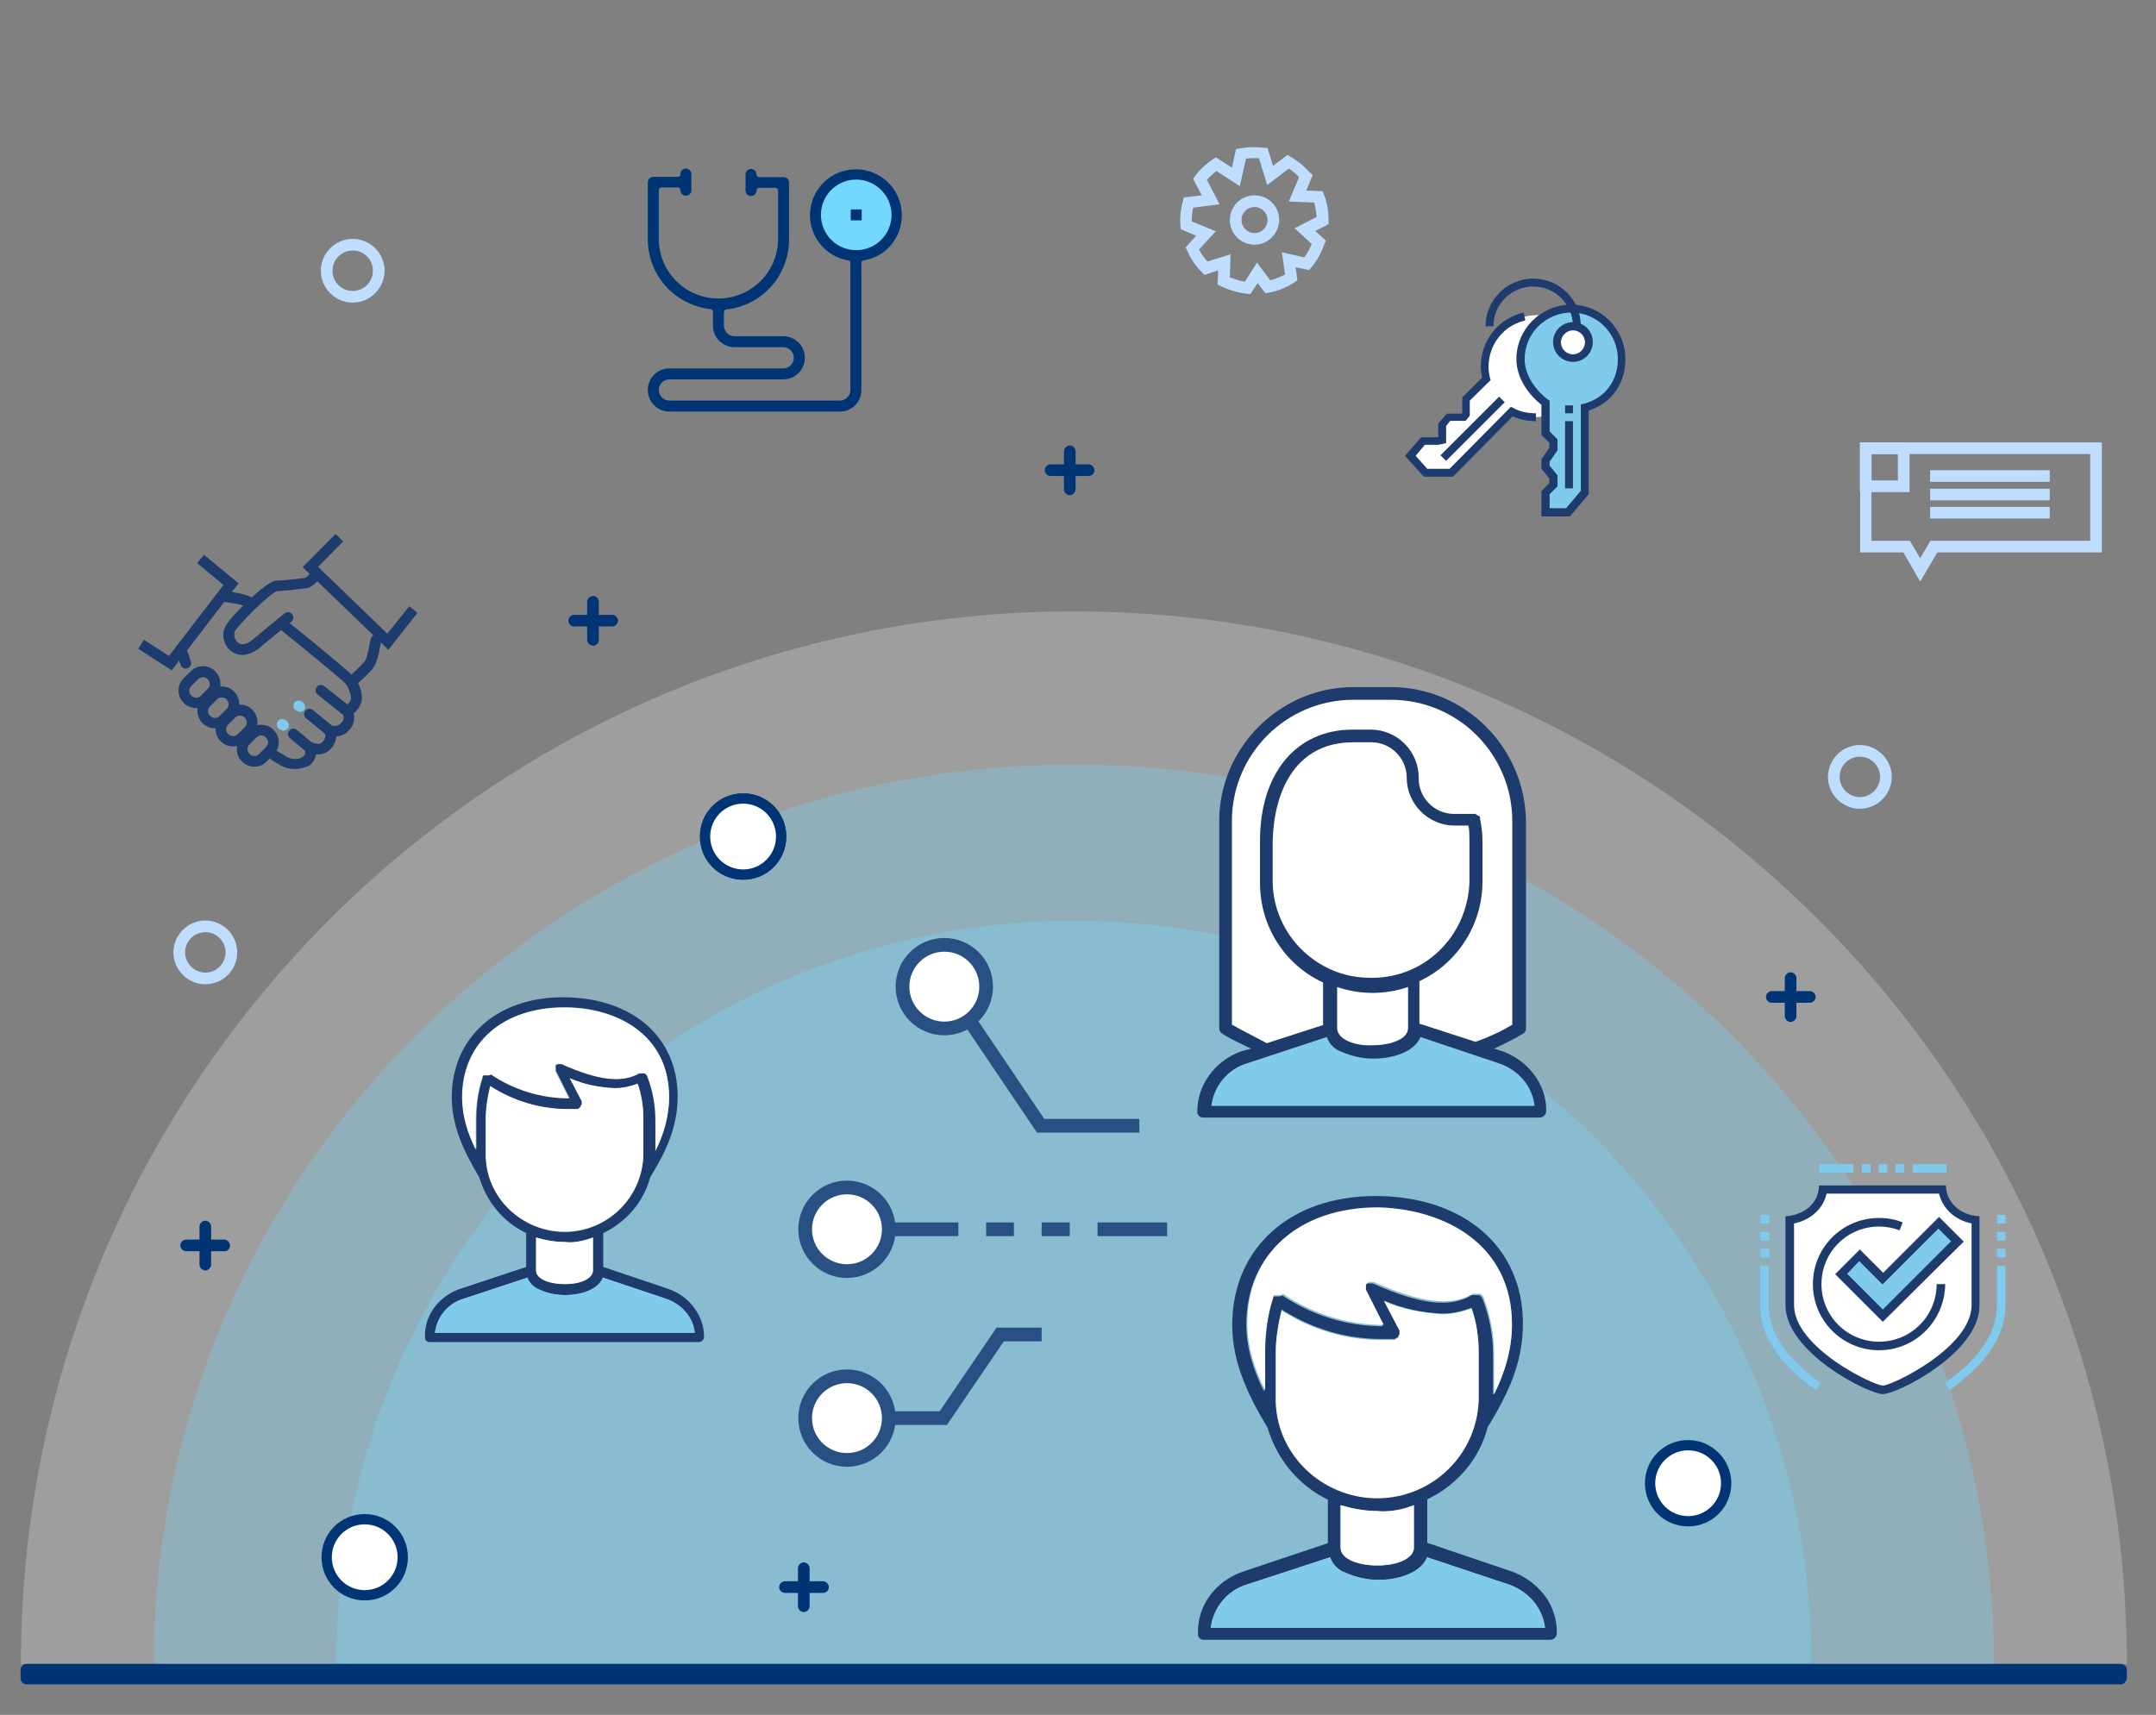 <?xml version="1.0" encoding="utf-8"?>
<!-- Generator: Adobe Illustrator 21.0.2, SVG Export Plug-In . SVG Version: 6.00 Build 0)  -->
<svg version="1.1" id="Livello_1" xmlns="http://www.w3.org/2000/svg" xmlns:xlink="http://www.w3.org/1999/xlink" x="0px" y="0px"
	 viewBox="0 0 629 500.4" style="enable-background:new 0 0 629 500.4;" xml:space="preserve">
<rect x="0" y="0" width="629" height="500.4" fill="#808080" stroke="none"/>
<style type="text/css">
	.st0{opacity:0.3;fill:#E2E2E2;}
	.st1{opacity:0.3;fill:#73D7FF;}
	.st2{opacity:0.32;fill:#73D7FF;}
	.st3{fill:#003575;}
	.st4{fill:#73D7FF;}
	.st5{fill:#BFDEFF;}
	.st6{fill:#FFFFFF;}
	.st7{fill:#1E3B6E;}
	.st8{fill:#80CBED;}
	.st9{fill:none;stroke:#295082;stroke-width:4;stroke-miterlimit:10;}
	.st10{fill:#FFFFFF;stroke:#295082;stroke-width:4;stroke-miterlimit:10;}
	.st11{fill:none;stroke:#295082;stroke-width:2;stroke-miterlimit:10;}
</style>
<path class="st0" d="M6.1,485.6c0-169.7,137.5-307.2,307.2-307.2s307.2,137.5,307.2,307.2"/>
<path class="st1" d="M44.9,485.6c0-145,120.2-262.5,268.4-262.5s268.4,117.5,268.4,262.5"/>
<path class="st2" d="M98.1,485.6c0-119.8,96.3-216.9,215.2-216.9s215.2,97.1,215.2,216.9"/>
<path class="st3" d="M618.7,491.5H7.8c-1,0-1.8-0.8-1.8-1.8v-2.4c0-1,0.8-1.8,1.8-1.8h610.9c1,0,1.8,0.8,1.8,1.8v2.4
	C620.4,490.7,619.6,491.5,618.7,491.5z"/>
<g>
	<g>
		<g>
			<circle class="st4" cx="249.8" cy="62.7" r="10.9"/>
		</g>
	</g>
	<g>
		<g>
			<g>
				<g>
					<path class="st3" d="M195.3,120.1c-3.5,0-6.3-2.8-6.3-6.3c0-3.5,2.8-6.3,6.3-6.3h33.2c1.7,0,3.1-1.4,3.1-3.1
						c0-1.7-1.4-3.1-3.1-3.1h-14.2c-3.5,0-6.3-2.8-6.3-6.3V91c0-0.4-0.3-0.7-0.7-0.8C196.8,89,189,80.3,189,69.8V53.2
						c0-0.9,0.7-1.6,1.6-1.6h7.1c0.4,0,0.8-0.3,0.8-0.8c0-0.9,0.7-1.6,1.6-1.6c0.9,0,1.6,0.7,1.6,1.6v4.7c0,0.9-0.7,1.6-1.6,1.6
						c-0.9,0-1.6-0.7-1.6-1.6c0-0.4-0.3-0.8-0.8-0.8h-4.7c-0.4,0-0.8,0.3-0.8,0.8v14.2c0,9.6,7.8,17.4,17.4,17.4
						c9.6,0,17.4-7.8,17.4-17.4V55.6c0-0.4-0.3-0.8-0.8-0.8h-4.7c-0.4,0-0.8,0.3-0.8,0.8c0,0.9-0.7,1.6-1.6,1.6
						c-0.9,0-1.6-0.7-1.6-1.6v-4.7c0-0.9,0.7-1.6,1.6-1.6c0.9,0,1.6,0.7,1.6,1.6c0,0.4,0.3,0.8,0.8,0.8h7.1c0.9,0,1.6,0.7,1.6,1.6
						v16.6c0,10.5-7.9,19.3-18.3,20.4c-0.4,0-0.7,0.4-0.7,0.8v3.9c0,1.7,1.4,3.1,3.1,3.1h14.2c3.5,0,6.3,2.8,6.3,6.3
						c0,3.5-2.8,6.3-6.3,6.3h-33.2c-1.7,0-3.1,1.4-3.1,3.1c0,1.7,1.4,3.1,3.1,3.1H245c1.7,0,3.1-1.4,3.1-3.1V76.9c0,0,0-0.1,0-0.1
						c0-0.4-0.2-0.8-0.6-0.8c-6.5-1.1-11.2-6.7-11.2-13.2c0-7.4,6-13.4,13.4-13.4c7.4,0,13.4,6,13.4,13.4c0,6.6-4.7,12.2-11.2,13.2
						c-0.4,0.1-0.7,0.4-0.6,0.8c0,0,0,0.1,0,0.1v36.9c0,3.5-2.8,6.3-6.3,6.3H195.3z M249.8,52.4c-5.7,0-10.3,4.6-10.3,10.3
						s4.6,10.3,10.3,10.3c5.7,0,10.3-4.6,10.3-10.3S255.4,52.4,249.8,52.4z"/>
				</g>
			</g>
		</g>
		<g>
			<g>
				<g>
					<rect x="248.2" y="61.1" class="st3" width="3.2" height="3.2"/>
				</g>
			</g>
		</g>
	</g>
</g>
<g>
	<g>
		<path class="st5" d="M560.2,169.7l-4.9-8.5h-12.6v-32.1h70.5v32.1h-48L560.2,169.7z M546,157.8h11.2l3,5.1l3-5.1h46.6v-25.3H546
			V157.8z"/>
	</g>
	<g>
		<path class="st5" d="M557.1,143.6h-14.5v-14.5h14.5V143.6z M546,140.2h7.7v-7.7H546V140.2z"/>
	</g>
	<g>
		<rect x="563.1" y="137.2" class="st5" width="34.9" height="3.4"/>
	</g>
	<g>
		<rect x="563.1" y="142.6" class="st5" width="34.9" height="3.4"/>
	</g>
	<g>
		<rect x="563.1" y="147.9" class="st5" width="34.9" height="3.4"/>
	</g>
</g>
<g>
	<g>
		<path class="st5" d="M364.8,85.8l-1-0.1c-2.6-0.3-5.2-1-7.6-2.2l-1-0.5l0.2-4.1l-4,1.3l-0.7-0.7c-1.8-1.8-3.3-3.9-4.3-6.3l-0.5-1
			l3.1-3.4l-4.5-1.9l-0.1-1c0-0.5-0.1-1.1-0.1-1.6c0-1.9,0.3-3.8,0.8-5.6l0.3-1.1l5.2-0.6l-2.5-4.8l0.6-0.9c1.4-1.9,3.2-3.5,5.1-4.8
			l0.9-0.6l4.7,3l1.2-5.4l1.1-0.2c2.3-0.4,4.6-0.5,7-0.2l1.1,0.1l1.6,5.2l4.2-3.2l1,0.6c2.1,1.2,4,2.8,5.6,4.6L383,51l-1.9,4.6
			l4.8,0.2l0.4,1.1c0.9,2.4,1.3,4.8,1.3,7.4l0,1.1l-0.9,0.5l-3,1.5l3.1,2.8l-0.4,1c-0.9,2.5-2.1,4.8-3.8,6.8l-0.7,0.8L378,78
			l0.5,3.8l-0.9,0.6c-2.3,1.5-4.7,2.5-7.4,3l-1,0.2l-2.3-3L364.8,85.8z M358.8,80.9c1.4,0.6,2.9,1,4.4,1.3l3.5-5.6l3.9,5.2
			c1.5-0.4,2.9-1,4.3-1.7l-0.9-6.5l6.5,1.5c0.9-1.2,1.6-2.5,2.2-3.9l-5-4.6l6.4-3.3c-0.1-1.4-0.3-2.8-0.7-4.2l-7.4-0.3l3-7.1
			c-0.9-1-1.9-1.8-3-2.5l-6.3,4.8l-2.4-7.8c-1.3-0.1-2.5-0.1-3.8,0.1l-1.8,8l-6.8-4.4c-1,0.8-1.9,1.6-2.8,2.6l3.7,7.1l-7.7,1
			c-0.3,1.2-0.4,2.4-0.4,3.7c0,0.1,0,0.2,0,0.3l7,2.9l-4.9,5.3c0.7,1.3,1.5,2.5,2.5,3.5l6.7-2.1L358.8,80.9z"/>
	</g>
	<g>
		<path class="st5" d="M366,71.4c-4,0-7.2-3.2-7.2-7.2c0-4,3.2-7.2,7.2-7.2s7.2,3.2,7.2,7.2C373.1,68.2,369.9,71.4,366,71.4z
			 M366,60.4c-2.1,0-3.8,1.7-3.8,3.8c0,2.1,1.7,3.8,3.8,3.8s3.8-1.7,3.8-3.8C369.8,62.1,368.1,60.4,366,60.4z"/>
	</g>
</g>
<g>
	<g>
		<g>
			<g>
				<g>
					<g>
						<g>
							<path class="st3" d="M317.6,138.9h-11.1c-0.9,0-1.7-0.8-1.7-1.7c0-0.9,0.8-1.7,1.7-1.7h11.1c0.9,0,1.7,0.8,1.7,1.7
								C319.3,138.1,318.6,138.9,317.6,138.9z"/>
						</g>
					</g>
				</g>
			</g>
		</g>
		<g>
			<g>
				<g>
					<g>
						<g>
							<path class="st3" d="M312.1,144.5c-0.9,0-1.7-0.8-1.7-1.7v-11.1c0-0.9,0.8-1.7,1.7-1.7c0.9,0,1.7,0.8,1.7,1.7v11.1
								C313.7,143.7,313,144.5,312.1,144.5z"/>
						</g>
					</g>
				</g>
			</g>
		</g>
	</g>
</g>
<g>
	<g>
		<g>
			<g>
				<g>
					<g>
						<g>
							<path class="st3" d="M178.6,182.8h-11.1c-0.9,0-1.7-0.8-1.7-1.7c0-0.9,0.8-1.7,1.7-1.7h11.1c0.9,0,1.7,0.8,1.7,1.7
								C180.3,182,179.5,182.8,178.6,182.8z"/>
						</g>
					</g>
				</g>
			</g>
		</g>
		<g>
			<g>
				<g>
					<g>
						<g>
							<path class="st3" d="M173,188.4c-0.9,0-1.7-0.8-1.7-1.7v-11.1c0-0.9,0.8-1.7,1.7-1.7c0.9,0,1.7,0.8,1.7,1.7v11.1
								C174.7,187.6,174,188.4,173,188.4z"/>
						</g>
					</g>
				</g>
			</g>
		</g>
	</g>
</g>
<g>
	<g>
		<g>
			<g>
				<g>
					<g>
						<g>
							<path class="st3" d="M240.1,464.8h-11.1c-0.9,0-1.7-0.8-1.7-1.7c0-0.9,0.8-1.7,1.7-1.7h11.1c0.9,0,1.7,0.8,1.7,1.7
								C241.8,464.1,241,464.8,240.1,464.8z"/>
						</g>
					</g>
				</g>
			</g>
		</g>
		<g>
			<g>
				<g>
					<g>
						<g>
							<path class="st3" d="M234.5,470.4c-0.9,0-1.7-0.8-1.7-1.7v-11.1c0-0.9,0.8-1.7,1.7-1.7c0.9,0,1.7,0.8,1.7,1.7v11.1
								C236.2,469.6,235.4,470.4,234.5,470.4z"/>
						</g>
					</g>
				</g>
			</g>
		</g>
	</g>
</g>
<g>
	<g>
		<g>
			<g>
				<g>
					<g>
						<g>
							<path class="st3" d="M528,292.6h-11.1c-0.9,0-1.7-0.8-1.7-1.7c0-0.9,0.8-1.7,1.7-1.7H528c0.9,0,1.7,0.8,1.7,1.7
								C529.7,291.8,528.9,292.6,528,292.6z"/>
						</g>
					</g>
				</g>
			</g>
		</g>
		<g>
			<g>
				<g>
					<g>
						<g>
							<path class="st3" d="M522.4,298.2c-0.9,0-1.7-0.8-1.7-1.7v-11.1c0-0.9,0.8-1.7,1.7-1.7c0.9,0,1.7,0.8,1.7,1.7v11.1
								C524.1,297.4,523.3,298.2,522.4,298.2z"/>
						</g>
					</g>
				</g>
			</g>
		</g>
	</g>
</g>
<g>
	<path class="st6" d="M216.8,255.7c-6.4,0-11.6-5.2-11.6-11.6s5.2-11.6,11.6-11.6s11.6,5.2,11.6,11.6S223.2,255.7,216.8,255.7z"/>
	<path class="st3" d="M216.8,233.5c5.8,0,10.6,4.8,10.6,10.6s-4.8,10.6-10.6,10.6c-5.8,0-10.6-4.8-10.6-10.6S211,233.5,216.8,233.5
		 M216.8,231.5c-7,0-12.6,5.6-12.6,12.6c0,7,5.6,12.6,12.6,12.6c7,0,12.6-5.6,12.6-12.6C229.4,237.1,223.8,231.5,216.8,231.5
		L216.8,231.5z"/>
</g>
<g>
	<path class="st6" d="M216.8,255.2c-6.1,0-11.1-5-11.1-11.1c0-6.1,5-11.1,11.1-11.1c6.1,0,11.1,5,11.1,11.1
		C227.9,250.2,222.9,255.2,216.8,255.2z"/>
	<path class="st3" d="M216.8,234.5c5.3,0,9.6,4.3,9.6,9.6s-4.3,9.6-9.6,9.6c-5.3,0-9.6-4.3-9.6-9.6S211.5,234.5,216.8,234.5
		 M216.8,231.5c-7,0-12.6,5.6-12.6,12.6s5.6,12.6,12.6,12.6s12.6-5.6,12.6-12.6S223.8,231.5,216.8,231.5L216.8,231.5z"/>
</g>
<g>
	<path class="st6" d="M492.5,444c-6.1,0-11.1-5-11.1-11.1c0-6.1,5-11.1,11.1-11.1c6.1,0,11.1,5,11.1,11.1
		C503.6,439,498.6,444,492.5,444z"/>
	<path class="st3" d="M492.5,423.2c5.3,0,9.6,4.3,9.6,9.6s-4.3,9.6-9.6,9.6s-9.6-4.3-9.6-9.6S487.2,423.2,492.5,423.2 M492.5,420.2
		c-7,0-12.6,5.6-12.6,12.6c0,7,5.6,12.6,12.6,12.6c7,0,12.6-5.6,12.6-12.6C505.1,425.9,499.4,420.2,492.5,420.2L492.5,420.2z"/>
</g>
<g>
	<path class="st6" d="M106.4,465.5c-6.1,0-11.1-5-11.1-11.1s5-11.1,11.1-11.1c6.1,0,11.1,5,11.1,11.1S112.6,465.5,106.4,465.5z"/>
	<path class="st3" d="M106.4,444.8c5.3,0,9.6,4.3,9.6,9.6s-4.3,9.6-9.6,9.6s-9.6-4.3-9.6-9.6S101.1,444.8,106.4,444.8 M106.4,441.8
		c-7,0-12.6,5.6-12.6,12.6s5.6,12.6,12.6,12.6s12.6-5.6,12.6-12.6S113.4,441.8,106.4,441.8L106.4,441.8z"/>
</g>
<g>
	<path class="st5" d="M102.9,88.3c-5.1,0-9.3-4.2-9.3-9.3c0-5.1,4.2-9.3,9.3-9.3c5.1,0,9.3,4.2,9.3,9.3
		C112.2,84.1,108,88.3,102.9,88.3z M102.9,73.1c-3.3,0-5.9,2.7-5.9,5.9c0,3.3,2.7,5.9,5.9,5.9c3.3,0,5.9-2.7,5.9-5.9
		C108.8,75.7,106.2,73.1,102.9,73.1z"/>
</g>
<g>
	<path class="st5" d="M59.9,287.2c-5.1,0-9.3-4.2-9.3-9.3c0-5.1,4.2-9.3,9.3-9.3c5.1,0,9.3,4.2,9.3,9.3
		C69.2,283.1,65,287.2,59.9,287.2z M59.9,272c-3.3,0-5.9,2.7-5.9,5.9s2.7,5.9,5.9,5.9c3.3,0,5.9-2.7,5.9-5.9S63.2,272,59.9,272z"/>
</g>
<g>
	<path class="st5" d="M542.6,236c-5.1,0-9.3-4.2-9.3-9.3s4.2-9.3,9.3-9.3s9.3,4.2,9.3,9.3S547.7,236,542.6,236z M542.6,220.8
		c-3.3,0-5.9,2.7-5.9,5.9s2.7,5.9,5.9,5.9s5.9-2.7,5.9-5.9S545.9,220.8,542.6,220.8z"/>
</g>
<g>
	<g>
		<g>
			<g>
				<g>
					<g>
						<g>
							<path class="st3" d="M65.5,365.1H54.3c-0.9,0-1.7-0.8-1.7-1.7c0-0.9,0.8-1.7,1.7-1.7h11.1c0.9,0,1.7,0.8,1.7,1.7
								C67.2,364.3,66.4,365.1,65.5,365.1z"/>
						</g>
					</g>
				</g>
			</g>
		</g>
		<g>
			<g>
				<g>
					<g>
						<g>
							<path class="st3" d="M59.9,370.7c-0.9,0-1.7-0.8-1.7-1.7v-11.1c0-0.9,0.8-1.7,1.7-1.7c0.9,0,1.7,0.8,1.7,1.7V369
								C61.6,369.9,60.8,370.7,59.9,370.7z"/>
						</g>
					</g>
				</g>
			</g>
		</g>
	</g>
</g>
<g>
	<g>
		<polygon class="st7" points="113.3,189.6 88.3,165.5 97.9,155.8 100.1,158 92.8,165.4 113,184.9 119.4,176.9 121.8,178.8 		"/>
	</g>
	<g>
		<path class="st7" d="M70.7,191.1c-1.2,0-2.4-0.4-3.4-1.2c-1.7-1.4-2.9-4.2-1.6-7c0.7-1.6,4.6-5.7,6.6-7.5c6.2-5.9,7.9-6,8.5-6
			c2.2,0,6.1-0.5,7.6-0.7l0.4,0c0.3,0,1-0.6,1.4-1.1c0.6-0.7,1.6-0.7,2.2-0.2c0.7,0.6,0.7,1.6,0.2,2.2c-0.3,0.3-1.7,1.9-3.4,2.1
			l-0.4,0c-1.7,0.2-5.5,0.7-7.9,0.8c-2.2,0.5-11.5,10-12.3,11.6c-0.7,1.5,0.2,2.9,0.8,3.4c1.5,1.3,3.6-0.3,4-0.6
			c1.4-1.2,8-6.6,9.6-7.9c0.7-0.6,1.7-0.5,2.2,0.2c0.6,0.7,0.5,1.7-0.2,2.2c-1.6,1.3-8.2,6.7-9.6,7.9
			C73.9,190.4,72.3,191.1,70.7,191.1z"/>
	</g>
	<g>
		<path class="st7" d="M103.1,199.9c-0.4,0-0.9-0.2-1.2-0.5c-0.6-0.7-0.5-1.7,0.2-2.2c0.9-0.8,3.3-3,4.2-4.1c0.8-1,1.1-2.9,1.4-4.5
			c0.2-1,0.3-1.9,0.6-2.5c0.3-0.8,1.3-1.2,2.1-0.8c0.8,0.3,1.2,1.3,0.8,2.1c-0.1,0.3-0.3,1.1-0.4,1.8c-0.3,1.8-0.8,4.1-2,5.8
			c-1.2,1.6-4.3,4.3-4.6,4.6C103.9,199.8,103.5,199.9,103.1,199.9z"/>
	</g>
	<g>
		<path class="st7" d="M86,224.4c-1.7,0-3.5-0.5-4.8-1.5c-0.1,0-0.4-0.2-0.6-0.3c-0.6-0.4-1-0.6-1.3-0.8c-0.7-0.5-0.8-1.5-0.2-2.2
			c0.5-0.7,1.5-0.8,2.2-0.2c0.1,0.1,0.7,0.4,1,0.6c0.5,0.3,0.7,0.4,0.9,0.6c1.4,1,3.8,1.2,5.1,0.3c0.4-0.3,1-0.9,0.6-2.3
			c-0.2-0.6,0-1.2,0.4-1.6c0.4-0.4,1-0.5,1.6-0.4c1.9,0.7,2.5,0.5,3.1,0c0.7-0.6,1.2-1.9,0.8-2.5c-0.3-0.5-0.3-1.2,0.1-1.8
			c0.4-0.5,1-0.8,1.7-0.6c1.7,0.4,2.4-0.2,2.9-0.7l0.1-0.1c0.7-0.7,1-1.9,0.2-2.9c0,0,0,0,0,0c-0.5-0.7-0.4-1.7,0.2-2.2
			c0.4-0.3,1-0.4,1.4-0.3c0.2-0.1,0.4-0.4,0.5-0.5c0.3-0.4,0.6-1.1,0.5-1.6c-0.1-1.2-0.8-2.9-1.6-3.9c-1.1-1.3-12.7-10.7-19.7-16.4
			c-0.7-0.5-0.8-1.5-0.2-2.2c0.5-0.7,1.5-0.8,2.2-0.2c1.9,1.5,18.5,14.9,20.1,16.8c1.3,1.5,2.3,3.8,2.4,5.7c0.1,1.4-0.5,2.6-1,3.4
			c-0.2,0.3-0.7,1-1.4,1.5c0.4,1.8-0.1,3.8-1.5,5.1l-0.1,0.1c-0.5,0.5-1.6,1.5-3.5,1.6c-0.1,1.5-0.9,3-1.9,3.9
			c-1.3,1.2-2.7,1.4-4,1.3c-0.2,1.3-0.9,2.5-2,3.3C88.8,224,87.4,224.4,86,224.4z"/>
	</g>
	<g>
		<path class="st7" d="M89.5,219.5l-4.9-4.1c-0.7-0.6-0.8-1.6-0.2-2.2c0.6-0.7,1.6-0.8,2.2-0.2l4.9,4.1L89.5,219.5z"/>
	</g>
	<g>
		<path class="st8" d="M82.7,213.2c-0.4,0-0.7-0.1-1-0.4c0,0,0,0-0.1,0c-0.2-0.1-0.5-0.3-0.6-0.6c-0.4-0.7-0.3-1.5,0.3-2
			c0.7-0.6,1.5-0.5,2.4,0.2c0.7,0.6,0.8,1.6,0.2,2.2C83.6,213,83.1,213.2,82.7,213.2z"/>
	</g>
	<g>
		<path class="st7" d="M95.4,214.6l-6.1-5c-0.7-0.6-0.8-1.5-0.2-2.2c0.6-0.7,1.5-0.8,2.2-0.2l6.1,5L95.4,214.6z"/>
	</g>
	<g>
		<path class="st8" d="M87.5,207.7c0,0-0.1,0-0.1,0c-0.3,0-0.6-0.1-0.9-0.4l-0.2-0.1c0,0,0,0,0,0l-0.1,0l0,0
			c-0.8-0.7-0.6-1.5-0.5-1.8c0.2-0.6,0.8-1,1.5-1c0.4,0,0.7,0.2,1,0.4l0,0l0.1,0.1c0.4,0.3,0.7,0.8,0.7,1.3
			C89.1,207,88.4,207.7,87.5,207.7z"/>
	</g>
	<g>
		<path class="st7" d="M101.1,208.9c-0.3,0-0.7-0.1-1-0.3l-7.4-5.9c-0.7-0.5-0.8-1.5-0.3-2.2c0.5-0.7,1.5-0.8,2.2-0.3l7.4,5.9
			c0.7,0.5,0.8,1.5,0.3,2.2C102,208.7,101.6,208.9,101.1,208.9z"/>
	</g>
	<g>
		<polygon class="st7" points="50.1,195.6 40.3,189.3 42,186.7 49.3,191.4 65.2,170.7 57.5,164.3 59.5,161.9 69.6,170.2 		"/>
	</g>
	<g>
		<path class="st7" d="M73,177.5c-0.3,0-0.7-0.1-1-0.3c-0.9-0.7-4.2-1.3-6.8-1.6c-0.9-0.1-1.5-0.8-1.4-1.7c0.1-0.9,0.8-1.5,1.7-1.4
			c1.1,0.1,6.4,0.6,8.5,2.2c0.7,0.5,0.8,1.5,0.2,2.2C73.9,177.3,73.4,177.5,73,177.5z"/>
	</g>
	<g>
		<path class="st7" d="M54.2,195.1c-0.7,0-1.3-0.4-1.5-1.1l-1.4-4.1c-0.3-0.8,0.2-1.7,1-2c0.8-0.3,1.7,0.2,2,1l1.4,4.1
			c0.3,0.8-0.2,1.7-1,2C54.6,195,54.4,195.1,54.2,195.1z"/>
	</g>
	<g>
		<path class="st7" d="M74.2,223.7c-1.4,0-2.6-0.5-3.6-1.5c-1-1-1.5-2.2-1.5-3.6c0-1.4,0.5-2.6,1.5-3.6l2-2c1-1,2.2-1.5,3.6-1.5
			c1.4,0,2.7,0.5,3.6,1.5c1,1,1.5,2.2,1.5,3.6c0,1.4-0.5,2.6-1.5,3.6l-2,2C76.9,223.2,75.6,223.7,74.2,223.7z M76.2,214.6
			c-0.5,0-1,0.2-1.4,0.6l-2,2c-0.4,0.4-0.6,0.9-0.6,1.4c0,0.5,0.2,1,0.6,1.4c0.4,0.4,0.9,0.6,1.4,0.6c0.5,0,1-0.2,1.4-0.6l2-2
			c0.4-0.4,0.6-0.9,0.6-1.4c0-0.5-0.2-1-0.6-1.4C77.2,214.8,76.7,214.6,76.2,214.6z"/>
	</g>
	<g>
		<path class="st7" d="M68,217.8c-1.4,0-2.6-0.5-3.6-1.5c-1-1-1.5-2.2-1.5-3.6c0-1.4,0.5-2.6,1.5-3.6l2-2c1-1,2.2-1.5,3.6-1.5
			c1.4,0,2.7,0.5,3.6,1.5c1,1,1.5,2.2,1.5,3.6c0,1.4-0.5,2.6-1.5,3.6l-2,2C70.7,217.3,69.4,217.8,68,217.8z M70,208.8
			c-0.5,0-1,0.2-1.4,0.6l-2,2c-0.4,0.4-0.6,0.9-0.6,1.4c0,0.5,0.2,1,0.6,1.4c0.4,0.4,0.9,0.6,1.4,0.6c0.5,0,1-0.2,1.4-0.6l2-2
			c0.4-0.4,0.6-0.9,0.6-1.4c0-0.5-0.2-1-0.6-1.4C71,209,70.5,208.8,70,208.8z"/>
	</g>
	<g>
		<path class="st7" d="M62.7,212.5c-1.4,0-2.6-0.5-3.6-1.5c-1-1-1.5-2.2-1.5-3.6c0-1.4,0.5-2.6,1.5-3.6l2-2c1-1,2.2-1.5,3.6-1.5
			c1.4,0,2.7,0.5,3.6,1.5c1,1,1.5,2.2,1.5,3.6c0,1.4-0.5,2.6-1.5,3.6l-2,2C65.4,212,64.1,212.5,62.7,212.5z M64.7,203.5
			c-0.5,0-1,0.2-1.4,0.6l-2,2c-0.4,0.4-0.6,0.9-0.6,1.4c0,0.5,0.2,1,0.6,1.4c0.4,0.4,0.9,0.6,1.4,0.6c0.5,0,1-0.2,1.4-0.6l2-2
			c0.4-0.4,0.6-0.9,0.6-1.4c0-0.5-0.2-1-0.6-1.4C65.8,203.7,65.3,203.5,64.7,203.5z"/>
	</g>
	<g>
		<path class="st7" d="M57.2,206.6c-1.4,0-2.6-0.5-3.6-1.5c-1-1-1.5-2.2-1.5-3.6c0-1.4,0.5-2.6,1.5-3.6l2-2c1-1,2.2-1.5,3.6-1.5
			c1.4,0,2.7,0.5,3.6,1.5c1,1,1.5,2.2,1.5,3.6c0,1.4-0.5,2.6-1.5,3.6l-2,2C59.8,206.1,58.5,206.6,57.2,206.6z M59.2,197.6
			c-0.5,0-1,0.2-1.4,0.6l-2,2c-0.4,0.4-0.6,0.9-0.6,1.4c0,0.5,0.2,1,0.6,1.4c0.4,0.4,0.9,0.6,1.4,0.6c0.5,0,1-0.2,1.4-0.6l2-2
			c0.4-0.4,0.6-0.9,0.6-1.4c0-0.5-0.2-1-0.6-1.4C60.2,197.8,59.7,197.6,59.2,197.6z"/>
	</g>
</g>
<g>
	<g>
		<path class="st6" d="M444.8,92.4c-2.3,0.3-5.2,1.9-7.3,4c-3.9,3.9-5.2,9.3-3.9,14.2l-5.9,5.9v4.5l-0.6,0.8h-4.5l-1.8,2.2v4.5
			l-1.1,0.3h-4.5l-3.7,4.2l4.5,5h7.5l17.6-17.9c2.2,1.2,4.7,1.6,7,1.6c8.2,0,15.6-10.3,13.2-19.6C458.8,92.9,450.5,90.9,444.8,92.4z
			"/>
	</g>
	<g>
		<path class="st7" d="M423.9,139.1h-8.5l-5.5-6.1l4.7-5.4l5,0v-4l2.5-2.9l4.5,0V116l5.8-5.8c-1.2-5.3,0.5-10.8,4.3-14.7
			c2.2-2.2,4.9-3.6,7.8-4.3l0.5,2.3c-2.5,0.6-4.9,1.8-6.7,3.7c-3.4,3.4-4.8,8.5-3.6,13.1l0.2,0.6l-6.1,6v4.4l-1.2,1.5h-4.5l-1.2,1.5
			v5l-2.3,0.5h-3.9L413,133l3.4,3.8h6.5l17.9-18.1l0.8,0.4c1.8,1,4,1.5,6.5,1.5l0,2.3c-2.5,0-4.8-0.5-6.8-1.4L423.9,139.1z"/>
	</g>
	<g>
		
			<rect x="417.6" y="123.9" transform="matrix(0.707 -0.707 0.707 0.707 37.414 340.5)" class="st7" width="24.2" height="2.3"/>
	</g>
	<g>
		<path class="st8" d="M450.8,149.5h6.6l4.9-5.8v-24.9c6.9-1.8,10.7-7.5,10.7-14.1c0-8.2-6.5-14.8-14.7-14.8
			c-8.1,0-14.9,6.6-14.9,14.8c0,5.5,3.8,10.2,7.3,12.8v8.9l2.3,2.3v2.3l-2.3,3.3v2l2.3,2.8v2.3l-2.3,2.3V149.5z"/>
		<path class="st7" d="M458,150.7h-8.3v-7.4l2.3-2.3v-1.4l-2.3-2.8V134l2.3-3.3v-1.5l-2.3-2.3v-8.8c-3.6-2.8-7.3-7.7-7.3-13.3
			c0-8.8,7.2-15.9,16-15.9c8.7,0,15.8,7.1,15.8,15.9c0,7.2-4.1,12.9-10.7,15v24.4L458,150.7z M452,148.3h4.9l4.3-5.1V118l0.9-0.2
			c6.1-1.6,9.9-6.6,9.9-13c0-7.5-6.1-13.6-13.5-13.6c-7.6,0-13.7,6.1-13.7,13.6c0,5,3.7,9.5,6.8,11.8l0.5,0.3v9l2.3,2.3v3.2
			l-2.3,3.3v1.2l2.3,2.8v3.2l-2.3,2.3V148.3z"/>
	</g>
	<g>
		<rect x="456.6" y="122.9" class="st7" width="2.3" height="19.6"/>
	</g>
	<g>
		<rect x="456.6" y="118.3" class="st7" width="2.3" height="2.3"/>
	</g>
	<g>
		<path class="st7" d="M460,101l-2.1-1c0.7-1.5,1-3.1,1-4.8c0-6.4-5.2-11.6-11.6-11.6c-6.4,0-11.6,5.2-11.6,11.6h-2.3
			c0-7.6,6.2-13.9,13.9-13.9s13.9,6.2,13.9,13.9C461.2,97.2,460.8,99.2,460,101z"/>
	</g>
	<g>
		<circle class="st6" cx="458.9" cy="99.8" r="4.6"/>
		<path class="st7" d="M458.9,105.6c-3.2,0-5.8-2.6-5.8-5.8c0-3.2,2.6-5.8,5.8-5.8c3.2,0,5.8,2.6,5.8,5.8
			C464.7,103,462.1,105.6,458.9,105.6z M458.9,96.4c-1.9,0-3.5,1.6-3.5,3.5c0,1.9,1.6,3.5,3.5,3.5c1.9,0,3.5-1.6,3.5-3.5
			C462.4,97.9,460.8,96.4,458.9,96.4z"/>
	</g>
</g>
<polygon class="st6" points="368.6,305.5 358.1,299.9 358.7,234.6 362.6,222.3 372.2,209.9 389.6,203.1 410.5,203.1 423.4,206.5 
	432.6,213.7 441.3,227.1 444.2,241.9 443.2,261 443.4,299.7 433.7,305.5 427.7,305 413.9,300.2 409.2,305.5 399.4,306.4 
	390.9,304.5 388.4,300.1 "/>
<g id="Layer_1_5_">
	<g id="XMLID_3_">
		<g>
			<path class="st7" d="M454.2,476.4c0,1.4-1,2.1-2.1,2.1H351.2c-1,0-1.7-0.7-1.7-1.7c-0.3-8.3,5.2-15.5,13.1-18.2l24.8-8.3v-12.7
				c-8.6-4.2-14.8-11.7-17.6-21c-6.2-10.3-10.3-19.6-10.3-30c0-22.4,16.9-37.6,41.7-37.6c25.8,0,43.1,14.8,43.1,37.2
				c0,11.4-4.2,20.3-10.3,30.3c-2.4,9.3-9,16.9-17.6,21v12.7l24.5,8.3c4,1.4,7.3,3.9,9.7,7S454.2,472.5,454.2,476.4z M353.3,475
				h97.5c-0.7-5.8-4.8-10.7-10.7-12.7l-23.7-7.9c-1.7,4.5-8.3,6.6-14.1,6.6c-3.4,0-6.6-0.7-9.7-2.1c-2.1-0.7-3.8-2.4-4.5-4.5
				l-24.1,7.9C358.1,464,353.9,469.2,353.3,475z M435.9,406.8c3.1-6.2,5.2-13.1,5.2-20.3c0-23.4-19.6-33.8-39.3-33.8
				c-23.1,0-38.2,13.4-38.2,33.8c0,6.9,2.1,13.4,5.2,19.6v-11.4c0-5.2,0.7-10.7,2.4-15.8v-0.3c0,0,0,0,0.3-0.3h0.7h0.3h0.3h0.3h0.3
				l0.7-0.3c8.6,5.8,18.9,9,29.3,9l-5.2-10.3v-0.3v-0.3v-0.4v-0.3v-0.3l0.4-0.3l0.3-0.3h0.3h0.3h0.4h0.3h0.3
				c13.8,6.2,22.7,7.2,28.9,3.4h0.4h0.3h0.3h0.7c0.7,0,1,0.3,1.4,1c2.1,5.5,3.1,11,3.1,16.6V406.8z M431.4,407.5v-12.8
				c0-4.5-0.7-9-2.1-13.1c-2.7,1-5.5,1.7-8.6,1.7c-5.8-0.3-11.4-1.4-16.9-3.8l4.5,8.6v0.3c0,0.3,0,0.3,0,0.3c0,0.3,0,0.3,0,0.7
				c-0.3,0-0.3,0.4-0.3,0.4v0.3c-0.3,0-0.3,0.3-0.7,0.3c-0.4,0.3-0.4,0.3-0.7,0.3c-1.4,0-2.4,0-3.8,0c-10.3,0-20.3-3.1-28.9-8.6
				c-1,4.2-1.7,8.3-1.7,12.4v12.8c-0.4,16.5,13.4,29.6,29.6,29.6C418,437.1,431.4,424.1,431.4,407.5z M412.5,451.6v-12.4
				c-2.9,1.1-6,1.8-8.9,1.8c-0.6,0-1.2,0-1.8-0.1c-3.8,0-7.3-0.7-10.7-1.7v12.4c0,3.4,5.5,5.2,10.7,5.2c2.6,0,5.2-0.4,7.3-1.3
				C411.1,454.6,412.5,453.3,412.5,451.6z"/>
			<path class="st8" d="M450.7,475h-97.5c0.7-5.8,4.8-11,10.7-12.7l24.1-7.9c0.7,2.1,2.4,3.8,4.5,4.5c3.1,1.4,6.2,2.1,9.7,2.1
				c5.8,0,12.4-2.1,14.1-6.6l23.7,7.9C445.9,464.4,450,469.2,450.7,475z"/>
			<path class="st6" d="M441.1,386.5c0,7.2-2.1,14.1-5.2,20.3v-11.7c0-5.5-1-11-3.1-16.6c-0.3-0.7-0.7-1-1.4-1h-0.7h-0.3h-0.3h-0.4
				c-6.2,3.8-15.1,2.7-28.9-3.4h-0.3h-0.3h-0.4h-0.3h-0.3l-0.3,0.3l-0.4,0.3v0.3v0.3v0.4v0.3v0.3l5.2,10.3c-10.3,0-20.6-3.1-29.3-9
				l-0.7,0.3h-0.3h-0.3h-0.3h-0.3h-0.7c-0.3,0.3-0.3,0.3-0.3,0.3v0.3c-1.7,5.2-2.4,10.7-2.4,15.8v11.4c-3.1-6.2-5.2-12.7-5.2-19.6
				c0-20.3,15.1-33.8,38.2-33.8C421.5,352.8,441.1,363.1,441.1,386.5z"/>
			<path class="st6" d="M431.4,394.8v12.8c0,16.5-13.4,29.6-29.6,29.6c-16.2,0-30-13.1-29.6-29.6v-12.8c0-4.1,0.7-8.2,1.7-12.4
				c8.6,5.5,18.6,8.6,28.9,8.6c1.4,0,2.4,0,3.8,0c0.3,0,0.3,0,0.7-0.3c0.3,0,0.3-0.3,0.7-0.3V390c0,0,0-0.4,0.3-0.4
				c0-0.3,0-0.3,0-0.7c0,0,0,0,0-0.3v-0.3l-4.5-8.6c5.5,2.4,11,3.4,16.9,3.8c3.1,0,5.9-0.7,8.6-1.7
				C430.8,385.8,431.4,390.3,431.4,394.8z"/>
			<path class="st6" d="M412.5,439.2v12.4c0,1.7-1.4,3-3.4,3.9c-2,0.9-4.7,1.3-7.3,1.3c-5.2,0-10.7-1.7-10.7-5.2v-12.4
				c3.4,1,6.9,1.7,10.7,1.7c0.6,0.1,1.1,0.1,1.8,0.1C406.5,441,409.6,440.4,412.5,439.2z"/>
		</g>
		<g>
		</g>
	</g>
</g>
<g id="Layer_1_4_">
	<g id="XMLID_2_">
		<g>
			<path class="st7" d="M205.4,390c0,1.1-0.8,1.6-1.6,1.6h-78.5c-0.8,0-1.3-0.5-1.3-1.3c-0.3-6.4,4-12.1,10.2-14.2l19.3-6.4v-9.9
				c-6.7-3.2-11.5-9.1-13.7-16.3c-4.8-8-8-15.3-8-23.3c0-17.4,13.1-29.2,32.4-29.2c20.1,0,33.5,11.5,33.5,28.9
				c0,8.8-3.2,15.8-8,23.6c-1.9,7.2-7,13.1-13.7,16.3v9.9l19,6.4c3.1,1.1,5.7,3,7.5,5.5C204.3,384,205.4,386.9,205.4,390z
				 M126.9,388.9h75.8c-0.5-4.6-3.8-8.3-8.3-9.9l-18.5-6.2c-1.3,3.5-6.4,5.1-11,5.1c-2.7,0-5.1-0.5-7.5-1.6
				c-1.6-0.5-2.9-1.9-3.5-3.5l-18.8,6.2C130.7,380.4,127.5,384.4,126.9,388.9z M191.2,335.9c2.4-4.8,4-10.2,4-15.8
				c0-18.2-15.3-26.2-30.5-26.2c-17.9,0-29.7,10.5-29.7,26.2c0,5.4,1.6,10.5,4,15.3v-8.8c0-4,0.5-8.3,1.9-12.3v-0.3c0,0,0,0,0.3-0.3
				h0.5h0.3h0.3h0.3h0.3l0.5-0.3c6.7,4.6,14.7,7,22.8,7l-4-8v-0.3v-0.3v-0.3v-0.3V311l0.3-0.3l0.3-0.3h0.3h0.3h0.3h0.3h0.3
				c10.7,4.8,17.7,5.6,22.5,2.7h0.3h0.3h0.3h0.5c0.5,0,0.8,0.3,1.1,0.8c1.6,4.3,2.4,8.6,2.4,12.8V335.9z M187.7,336.4v-9.9
				c0-3.5-0.5-7-1.6-10.2c-2.1,0.8-4.3,1.3-6.7,1.3c-4.6-0.3-8.8-1.1-13.1-2.9l3.5,6.7v0.3c0,0.3,0,0.3,0,0.3c0,0.3,0,0.3,0,0.5
				c-0.3,0-0.3,0.3-0.3,0.3v0.3c-0.3,0-0.3,0.3-0.5,0.3c-0.3,0.3-0.3,0.3-0.5,0.3c-1.1,0-1.9,0-2.9,0c-8,0-15.8-2.4-22.5-6.7
				c-0.8,3.2-1.3,6.4-1.3,9.6v9.9c-0.3,12.8,10.5,23,23,23C177.3,359.5,187.7,349.3,187.7,336.4z M173,370.7v-9.6
				c-2.2,0.9-4.6,1.4-6.9,1.4c-0.5,0-0.9,0-1.4-0.1c-2.9,0-5.6-0.5-8.3-1.3v9.6c0,2.7,4.3,4,8.3,4c2,0,4.1-0.3,5.7-1
				S173,372,173,370.7z"/>
			<path class="st6" d="M195.2,320.1c0,5.6-1.6,11-4,15.8v-9.1c0-4.3-0.8-8.6-2.4-12.8c-0.3-0.5-0.5-0.8-1.1-0.8h-0.5h-0.3h-0.3
				h-0.3c-4.8,2.9-11.8,2.1-22.5-2.7h-0.3h-0.3h-0.3h-0.3h-0.3l-0.3,0.3L162,311v0.3v0.3v0.3v0.3v0.3l4,8c-8,0-16.1-2.4-22.8-7
				l-0.5,0.3h-0.3h-0.3h-0.3h-0.3h-0.5c-0.3,0.3-0.3,0.3-0.3,0.3v0.3c-1.3,4-1.9,8.3-1.9,12.3v8.8c-2.4-4.8-4-9.9-4-15.3
				c0-15.8,11.8-26.2,29.7-26.2C179.9,293.9,195.2,301.9,195.2,320.1z"/>
			<path class="st6" d="M187.7,326.5v9.9c0,12.8-10.4,23-23,23c-12.6,0-23.3-10.2-23-23v-9.9c0-3.2,0.5-6.4,1.3-9.6
				c6.7,4.3,14.5,6.7,22.5,6.7c1.1,0,1.9,0,2.9,0c0.3,0,0.3,0,0.5-0.3c0.3,0,0.3-0.3,0.5-0.3v-0.3c0,0,0-0.3,0.3-0.3
				c0-0.3,0-0.3,0-0.5c0,0,0,0,0-0.3v-0.3l-3.5-6.7c4.3,1.9,8.6,2.7,13.1,2.9c2.4,0,4.6-0.5,6.7-1.3
				C187.2,319.6,187.7,323,187.7,326.5z"/>
			<path class="st6" d="M173,361.1v9.6c0,1.3-1.1,2.3-2.6,3s-3.6,1-5.7,1c-4,0-8.3-1.3-8.3-4v-9.6c2.7,0.8,5.4,1.3,8.3,1.3
				c0.5,0,0.9,0.1,1.4,0.1C168.4,362.5,170.8,361.9,173,361.1z"/>
		</g>
		<g>
		</g>
	</g>
	<path class="st8" d="M126.9,388.9c0.5-4.6,3.7-8.6,8.3-9.9l18.7-6.2c0.5,1.6,1.9,2.9,3.5,3.5c2.4,1.1,4.8,1.6,7.5,1.6
		c4.6,0,9.6-1.6,11-5.1l18.5,6.2c4.6,1.6,7.8,5.4,8.3,9.9H126.9L126.9,388.9z"/>
</g>
<polyline class="st9" points="247.1,413.8 275.2,413.8 291.8,389.4 303.9,389.4 "/>
<line class="st9" x1="247.1" y1="358.7" x2="279.6" y2="358.7"/>
<circle class="st10" cx="247.1" cy="413.8" r="12.2"/>
<path class="st11" d="M275.2,324.5"/>
<circle class="st10" cx="247.1" cy="358.7" r="12.2"/>
<polyline class="st9" points="276.2,287.9 303.6,328.5 332.4,328.5 "/>
<circle class="st10" cx="275.5" cy="287.9" r="12.2"/>
<line class="st9" x1="303.9" y1="358.7" x2="312.1" y2="358.7"/>
<line class="st9" x1="287.7" y1="358.7" x2="295.8" y2="358.7"/>
<line class="st9" x1="340.5" y1="358.7" x2="320.2" y2="358.7"/>
<g id="Livello_2_2_">
	<g id="Layer_1_3_">
		<path class="st8" d="M353.4,322.7c0.7-5.7,4.7-10.7,10.3-12.4l23.4-7.7c0.7,2,2.3,3.7,4.3,4.3c3,1.3,6,2,9.3,2
			c5.7,0,12-2,13.7-6.3l23,7.7c5.7,2,9.7,6.7,10.3,12.4H353.4z"/>
		<path class="st7" d="M438.2,306.7l-2.3-0.7c2.7-1.3,5.7-2.7,8.3-4.3c0.7-0.3,1-1,1-1.7v-60.4c-0.3-21.4-17.7-39.1-39.4-39.1h-11
			c-21.4,0-39.1,17.7-39.1,39.1V300c0,0.7,0.3,1.3,1,1.7c2.7,1.7,5.7,3,8.3,4.3l-2.7,0.7c-7.7,2.7-13,9.7-13,17.7
			c0,1,0.7,1.7,1.7,1.7h98.1c1,0,2-0.7,2-2l0,0C451.2,316.4,445.8,309.4,438.2,306.7z M359.4,299v-59.4c0-19.7,16-35.4,35.4-35.4h11
			c19.7,0,35.4,16,35.4,35.4V299c-3.3,2-7,3.7-10.7,5l-16.4-5.3v-12.4c11.3-5.3,18.4-16.7,18.4-29v-12c0-2.3-0.3-4.3-0.7-6.3
			c0,0,0,0,0-0.3v-0.3l-0.3-0.3l-0.7-0.3l-0.3-0.3h-0.3h-0.3h-5.7c-5.7,0-10.3-4.7-10.3-10.3c0,0,0,0,0-0.3c0-7.7-6.3-14-14-14h-5.3
			c-16.4,0-27,12.7-27,32.4v12.4c0,12.4,7,23.7,18.4,29v12.4l-16.4,5.3C366.4,302.7,363,301,359.4,299L359.4,299z M394.8,216.6h5.3
			c5.7,0,10.3,4.7,10.3,10.3c0,7.7,6.3,14,14,14h4c0.3,1.3,0.3,3,0.3,4.3v12.4c-0.7,16-13.7,28.4-29.7,27.7
			c-15-0.3-27.4-12.7-27.7-27.7v-12.4C371.7,231.2,377.7,216.6,394.8,216.6z M390.1,300v-12c6.7,2.3,14,2.3,20.7,0v12l0,0
			c0,3.3-5.3,5-10.3,5C395.4,305.3,390.1,303.3,390.1,300L390.1,300z M353.4,322.7c0.7-5.7,4.7-10.7,10.3-12.4l23.4-7.7
			c0.7,2,2.3,3.7,4.3,4.3c3,1.3,6,2,9.3,2c5.7,0,12-2,13.7-6.3l23,7.7c5.7,2,9.7,6.7,10.3,12.4H353.4z"/>
	</g>
</g>
<g>
	<g>
		<path class="st6" d="M549.3,347.1h17.4c0.7,4.9,4.8,8.2,9.7,8.9c0,9.3,0,20,0,24.9c0,13.3-23.7,24.7-27.1,24.7
			c-3.4,0-27.1-11.4-27.1-24.7c0-4.8,0-15.6,0-24.9c4.9-0.7,9-3.9,9.7-8.9H549.3z"/>
		<path class="st7" d="M549.3,406.8c-4.1,0-28.4-12.1-28.4-26v-25.9l1.1-0.1c4.7-0.7,8.1-3.7,8.6-7.8l0.1-1.1h37l0.1,1.1
			c0.6,4.1,4,7.2,8.6,7.8l1.1,0.1v25.9C577.7,394.7,553.5,406.8,549.3,406.8z M523.4,357v23.8c0,12.4,23.2,23.5,25.9,23.5
			c2.7,0,25.9-11.1,25.9-23.5V357c-4.9-1-8.4-4.3-9.5-8.7h-32.8C531.9,352.7,528.3,356,523.4,357z"/>
	</g>
	<g>
		<path class="st8" d="M568.8,405.6l-1.4-2c10.1-7.2,15.2-14.8,15.2-22.7v-11.5h2.5v11.5C585.1,389.6,579.6,397.9,568.8,405.6z"/>
	</g>
	<g>
		<rect x="558" y="339.7" class="st8" width="9.9" height="2.5"/>
	</g>
	<g>
		<rect x="530.8" y="339.7" class="st8" width="9.9" height="2.5"/>
	</g>
	<g>
		<path class="st8" d="M529.8,405.6c-10.8-7.7-16.3-16-16.3-24.7v-11.5h2.5v11.5c0,7.9,5.1,15.5,15.2,22.7L529.8,405.6z"/>
	</g>
	<g>
		<path class="st7" d="M548.2,394c-10.6,0-19.3-8.6-19.3-19.3s8.6-19.3,19.3-19.3c2.4,0,4.7,0.4,6.9,1.3l-0.9,2.3
			c-1.9-0.7-3.9-1.1-6-1.1c-9.3,0-16.8,7.5-16.8,16.8s7.5,16.8,16.8,16.8c9.3,0,16.8-7.5,16.8-16.8h2.5
			C567.4,385.4,558.8,394,548.2,394z"/>
	</g>
	<g>
		<polygon class="st8" points="565.6,356.8 549.3,373.1 542.5,366.3 537.1,371.7 549.3,383.9 571,362.3 		"/>
		<path class="st7" d="M549.3,385.7l-13.9-13.9l7.2-7.2l6.8,6.8l16.3-16.3l7.2,7.2L549.3,385.7z M538.9,371.7l10.4,10.4l19.9-19.9
			l-3.7-3.7l-16.3,16.3l-6.8-6.8L538.9,371.7z"/>
	</g>
	<g>
		<rect x="582.6" y="354.5" class="st8" width="2.5" height="2.5"/>
	</g>
	<g>
		<rect x="582.6" y="359.5" class="st8" width="2.5" height="2.5"/>
	</g>
	<g>
		<rect x="582.6" y="364.4" class="st8" width="2.5" height="2.5"/>
	</g>
	<g>
		<rect x="513.6" y="354.5" class="st8" width="2.5" height="2.5"/>
	</g>
	<g>
		<rect x="513.6" y="359.5" class="st8" width="2.5" height="2.5"/>
	</g>
	<g>
		<rect x="513.6" y="364.4" class="st8" width="2.5" height="2.5"/>
	</g>
	<g>
		<rect x="548.1" y="339.7" class="st8" width="2.5" height="2.5"/>
	</g>
	<g>
		<rect x="543.2" y="339.7" class="st8" width="2.5" height="2.5"/>
	</g>
	<g>
		<rect x="553" y="339.7" class="st8" width="2.5" height="2.5"/>
	</g>
</g>
</svg>

